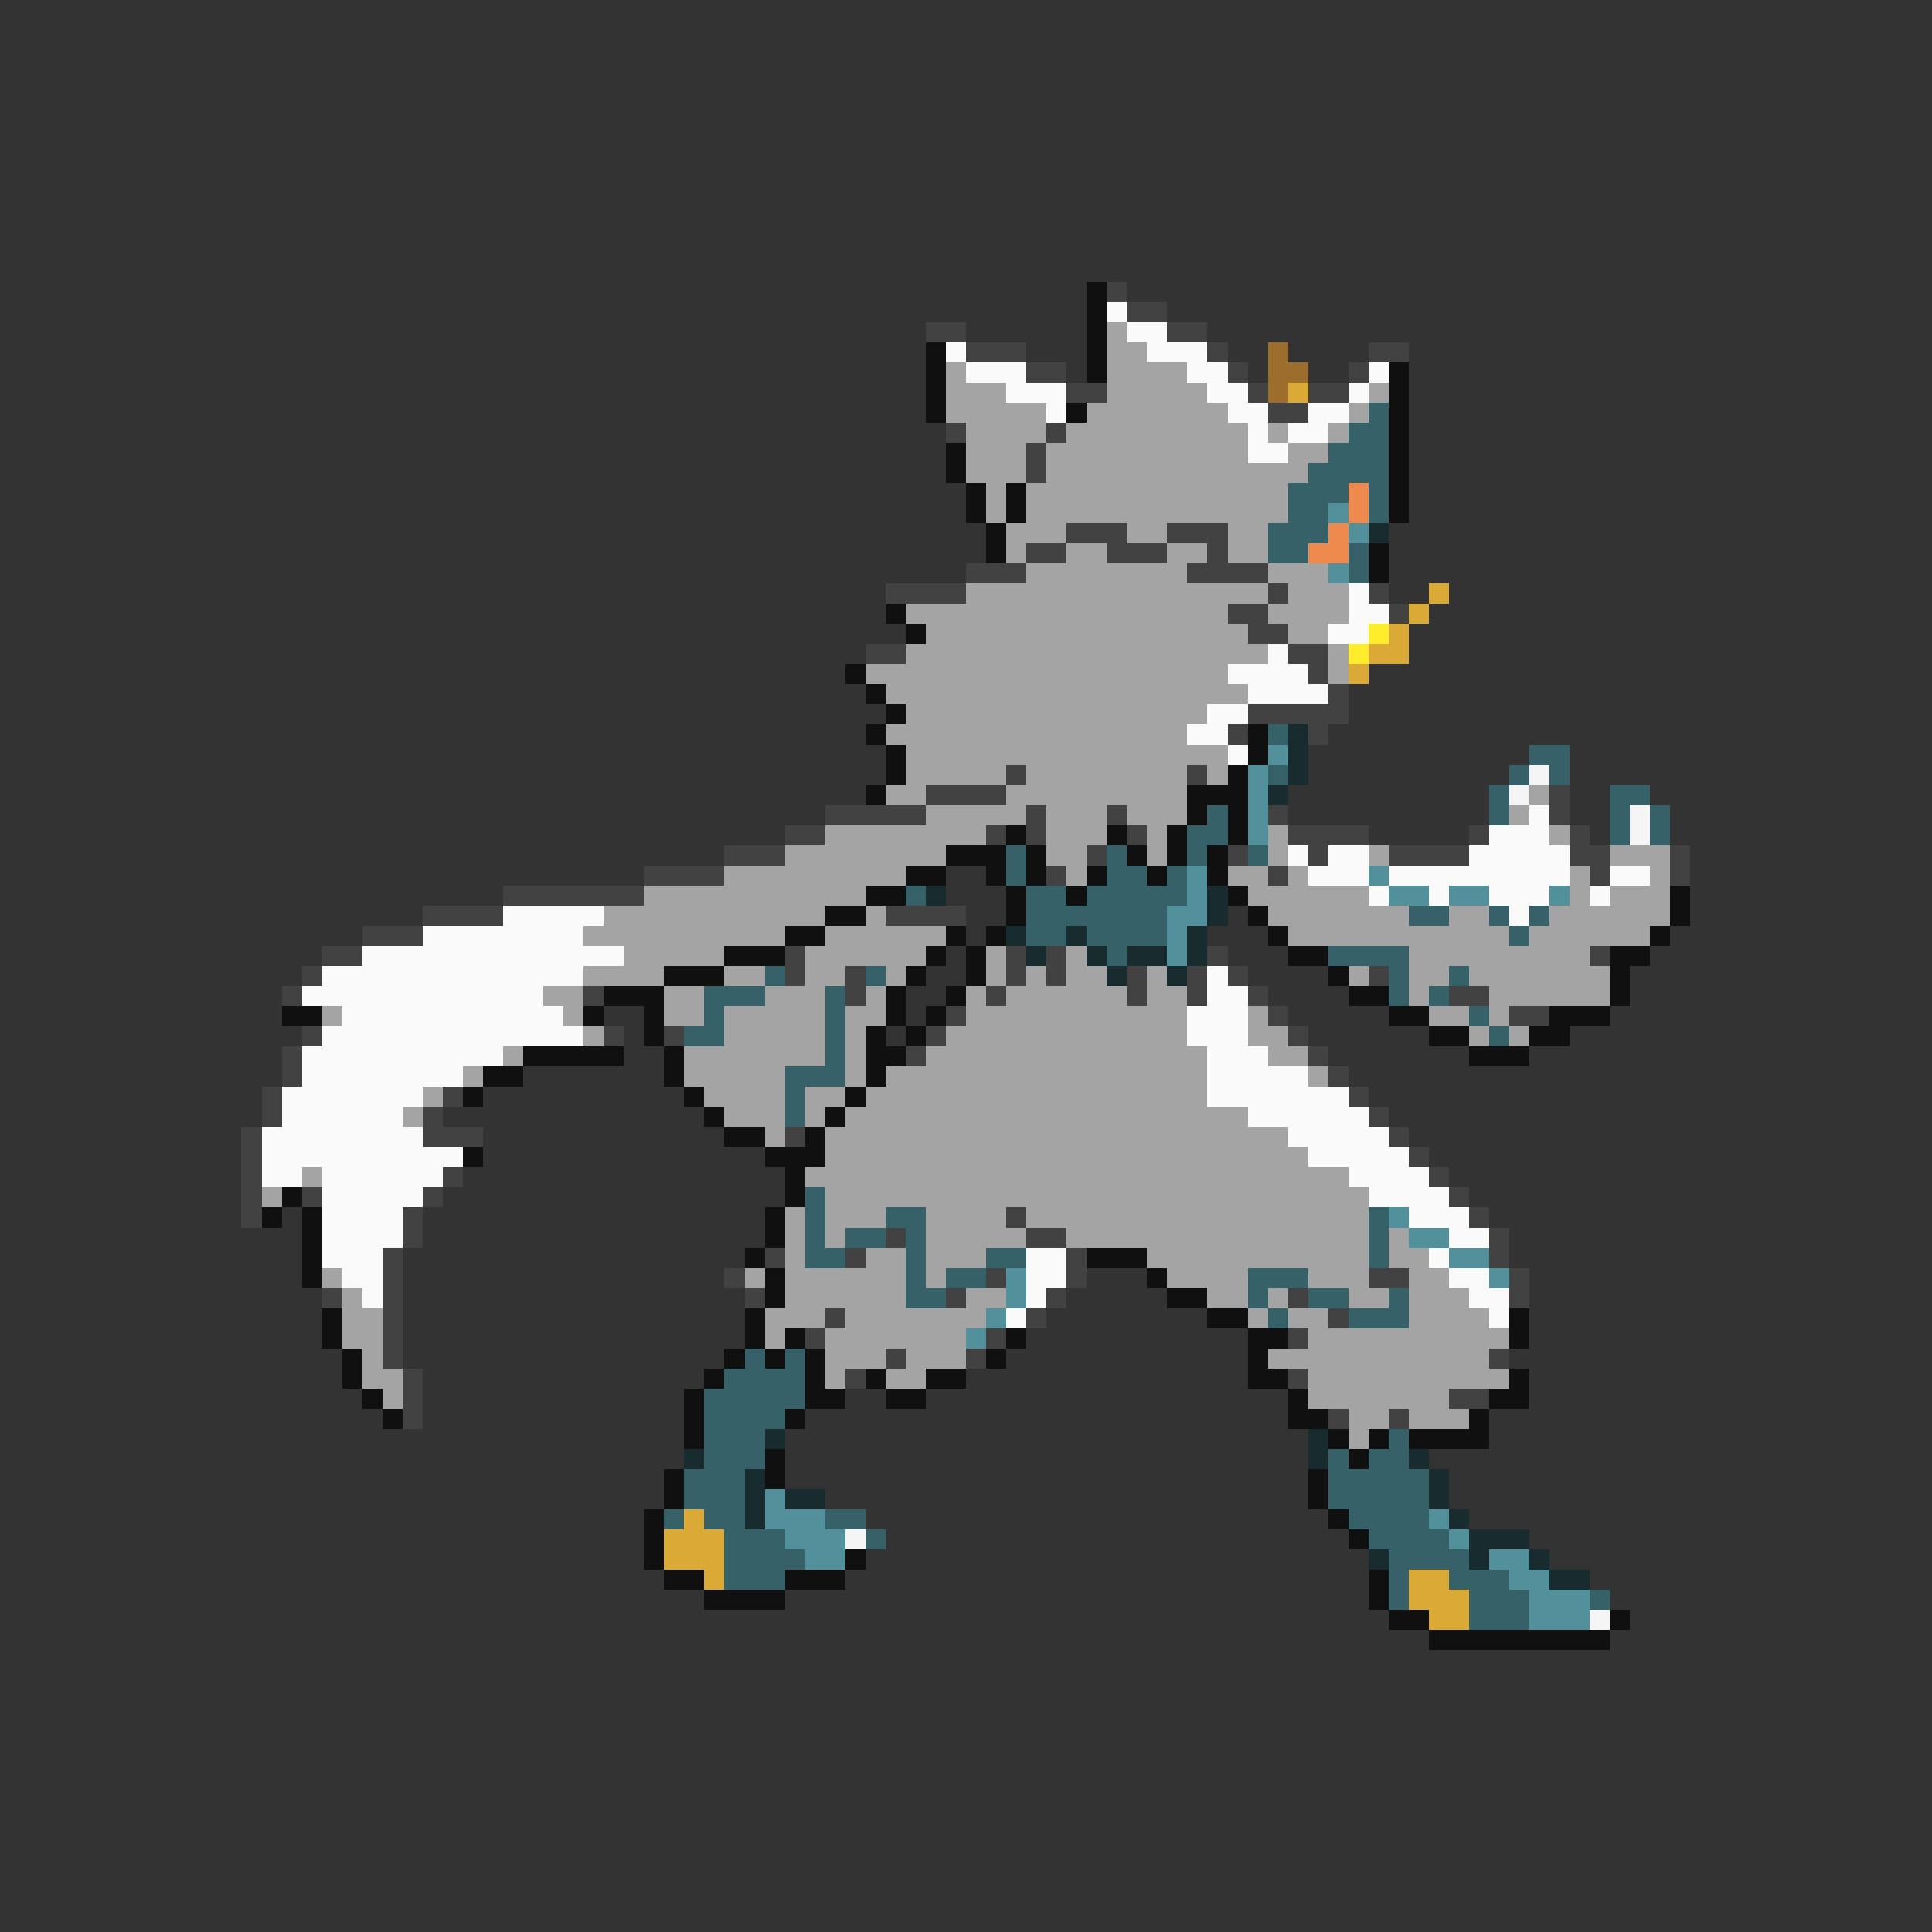 <svg xmlns="http://www.w3.org/2000/svg" viewBox="0 -0.5 96 96" shape-rendering="crispEdges">
<rect x="0" y="-0.5" width="96" height="96" fill="#333333" stroke="none"/>
<path stroke="#101010" d="M54 14h1M54 15h1M54 16h1M46 17h1M54 17h1M46 18h1M54 18h1M69 18h1M46 19h1M69 19h1M46 20h1M53 20h1M69 20h1M69 21h1M47 22h1M69 22h1M47 23h1M69 23h1M48 24h1M50 24h1M69 24h1M48 25h1M50 25h1M69 25h1M49 26h1M49 27h1M68 27h1M68 28h1M44 30h1M45 31h1M42 33h1M43 34h1M44 35h1M43 36h1M62 36h1M44 37h1M62 37h1M44 38h1M61 38h1M43 39h1M59 39h3M59 40h1M61 40h1M50 41h1M55 41h1M58 41h1M61 41h1M47 42h3M51 42h1M56 42h1M58 42h1M60 42h1M45 43h2M49 43h1M51 43h1M54 43h1M57 43h1M60 43h1M43 44h2M50 44h1M53 44h1M61 44h1M83 44h1M41 45h2M50 45h1M62 45h1M83 45h1M39 46h2M47 46h1M49 46h1M63 46h1M82 46h1M36 47h3M46 47h1M48 47h1M64 47h2M80 47h2M33 48h3M45 48h1M48 48h1M66 48h1M80 48h1M30 49h3M44 49h1M47 49h1M67 49h2M80 49h1M14 50h2M29 50h1M32 50h1M44 50h1M46 50h1M69 50h2M77 50h3M32 51h1M43 51h1M45 51h1M71 51h2M76 51h2M26 52h5M33 52h1M43 52h2M73 52h3M24 53h2M33 53h1M43 53h1M23 54h1M34 54h1M42 54h1M35 55h1M41 55h1M36 56h2M40 56h1M23 57h1M38 57h3M39 58h1M14 59h1M39 59h1M13 60h1M15 60h1M38 60h1M15 61h1M38 61h1M15 62h1M37 62h1M54 62h3M15 63h1M38 63h1M57 63h1M38 64h1M58 64h2M16 65h1M37 65h1M60 65h2M75 65h1M16 66h1M37 66h1M39 66h1M50 66h1M62 66h2M75 66h1M17 67h1M36 67h1M38 67h1M40 67h1M49 67h1M62 67h1M17 68h1M35 68h1M40 68h1M43 68h1M46 68h2M62 68h2M75 68h1M18 69h1M34 69h1M40 69h2M44 69h2M64 69h1M74 69h2M19 70h1M34 70h1M39 70h1M64 70h2M73 70h1M34 71h1M66 71h1M68 71h1M70 71h4M38 72h1M67 72h1M33 73h1M38 73h1M65 73h1M33 74h1M65 74h1M32 75h1M66 75h1M32 76h1M67 76h1M32 77h1M42 77h1M33 78h2M39 78h3M68 78h1M35 79h4M68 79h1M69 80h2M80 80h1M71 81h9" />
<path stroke="#424242" d="M55 14h1M56 15h2M46 16h2M58 16h2M48 17h3M60 17h1M68 17h2M51 18h2M61 18h1M67 18h1M53 19h2M62 19h1M65 19h2M63 20h2M47 21h1M52 21h1M51 22h1M51 23h1M53 26h3M58 26h3M51 27h2M55 27h3M60 27h1M48 28h3M59 28h4M44 29h4M63 29h1M68 29h1M61 30h2M69 30h1M62 31h2M43 32h2M64 32h2M65 33h1M66 34h1M62 35h5M61 36h1M65 36h1M50 38h1M59 38h1M46 39h4M77 39h1M41 40h5M51 40h1M55 40h1M63 40h1M77 40h1M39 41h2M49 41h1M51 41h1M56 41h1M64 41h4M73 41h1M78 41h1M36 42h3M54 42h1M61 42h1M65 42h1M69 42h4M78 42h2M83 42h1M32 43h4M52 43h1M63 43h1M79 43h1M83 43h1M25 44h7M21 45h4M44 45h4M18 46h3M16 47h2M39 47h1M50 47h1M52 47h1M60 47h1M79 47h1M15 48h1M39 48h1M42 48h1M50 48h1M52 48h1M56 48h1M59 48h1M61 48h1M68 48h1M14 49h1M29 49h1M42 49h1M49 49h1M56 49h1M59 49h1M62 49h1M72 49h2M47 50h1M63 50h1M75 50h2M15 51h1M30 51h1M33 51h1M46 51h1M64 51h1M14 52h1M45 52h1M65 52h1M14 53h1M66 53h1M13 54h1M22 54h1M67 54h1M13 55h1M21 55h1M68 55h1M12 56h1M21 56h3M39 56h1M69 56h1M12 57h1M70 57h1M12 58h1M22 58h1M71 58h1M12 59h1M15 59h1M21 59h1M72 59h1M12 60h1M20 60h1M50 60h1M73 60h1M20 61h1M44 61h1M51 61h2M74 61h1M19 62h1M38 62h1M42 62h1M53 62h1M74 62h1M19 63h1M36 63h1M49 63h1M53 63h1M68 63h2M75 63h1M16 64h1M19 64h1M37 64h1M47 64h1M52 64h1M64 64h1M75 64h1M19 65h1M41 65h1M51 65h1M66 65h1M19 66h1M40 66h1M49 66h1M64 66h1M19 67h1M44 67h1M48 67h1M74 67h1M20 68h1M42 68h1M64 68h1M20 69h1M72 69h2M20 70h1M66 70h1M69 70h1" />
<path stroke="#fafafa" d="M55 15h1M56 16h2M47 17h1M57 17h3M48 18h3M59 18h2M68 18h1M50 19h3M60 19h2M67 19h1M52 20h1M61 20h2M65 20h2M62 21h1M64 21h2M62 22h2M67 29h1M67 30h2M66 31h2M63 32h1M61 33h4M62 34h4M60 35h2M59 36h2M61 37h1M76 40h1M74 41h3M64 42h1M66 42h2M73 42h5M65 43h3M69 43h9M80 43h2M68 44h1M71 44h1M74 44h3M79 44h1M25 45h5M75 45h1M21 46h8M18 47h13M16 48h13M60 48h1M15 49h12M60 49h2M17 50h11M59 50h3M16 51h13M59 51h3M15 52h10M60 52h3M15 53h8M60 53h5M14 54h7M60 54h7M14 55h6M62 55h6M13 56h8M64 56h5M13 57h10M65 57h5M13 58h2M16 58h6M67 58h4M16 59h5M68 59h4M16 60h4M70 60h3M16 61h4M72 61h2M16 62h3M51 62h2M71 62h1M17 63h2M51 63h2M72 63h2M18 64h1M51 64h1M73 64h2M50 65h1M74 65h1" />
<path stroke="#a4a4a4" d="M55 16h1M55 17h2M47 18h1M55 18h4M47 19h3M55 19h5M68 19h1M47 20h5M54 20h7M67 20h1M48 21h4M53 21h9M63 21h1M66 21h1M48 22h3M52 22h10M64 22h2M48 23h3M52 23h13M49 24h1M51 24h13M49 25h1M51 25h13M50 26h3M56 26h2M61 26h2M50 27h1M53 27h2M58 27h2M61 27h2M51 28h8M63 28h3M48 29h15M64 29h3M45 30h16M63 30h4M46 31h16M64 31h2M45 32h18M66 32h1M43 33h18M66 33h1M44 34h18M45 35h15M44 36h15M45 37h16M45 38h5M51 38h8M60 38h1M44 39h2M50 39h9M76 39h1M46 40h5M52 40h3M56 40h3M75 40h1M41 41h8M52 41h3M57 41h1M63 41h1M77 41h1M39 42h8M52 42h2M57 42h1M63 42h1M68 42h1M80 42h3M36 43h9M53 43h1M61 43h2M64 43h1M78 43h1M82 43h1M32 44h11M62 44h6M78 44h1M80 44h3M30 45h11M43 45h1M63 45h7M72 45h2M77 45h6M29 46h10M41 46h6M64 46h11M76 46h6M31 47h5M40 47h6M49 47h1M53 47h1M70 47h9M29 48h4M36 48h2M40 48h2M44 48h1M49 48h1M51 48h1M53 48h2M57 48h1M67 48h1M70 48h2M73 48h7M27 49h2M33 49h2M38 49h3M43 49h1M48 49h1M50 49h6M57 49h2M70 49h1M74 49h6M16 50h1M28 50h1M33 50h2M36 50h5M42 50h2M48 50h11M62 50h1M71 50h2M74 50h1M29 51h1M36 51h5M42 51h1M47 51h12M62 51h2M73 51h1M75 51h1M25 52h1M34 52h7M42 52h1M46 52h14M63 52h2M23 53h1M34 53h5M42 53h1M44 53h16M65 53h1M21 54h1M35 54h4M40 54h2M43 54h17M20 55h1M36 55h3M40 55h1M42 55h20M38 56h1M41 56h23M41 57h24M15 58h1M40 58h27M13 59h1M41 59h27M39 60h1M41 60h3M46 60h4M51 60h17M39 61h1M41 61h1M46 61h5M53 61h15M69 61h1M39 62h1M43 62h2M46 62h3M57 62h11M69 62h2M16 63h1M37 63h1M39 63h6M46 63h1M58 63h4M65 63h3M70 63h2M17 64h1M39 64h6M48 64h2M60 64h2M63 64h1M67 64h2M70 64h3M17 65h2M38 65h3M42 65h7M62 65h1M64 65h2M70 65h4M17 66h2M38 66h1M41 66h7M65 66h10M18 67h1M41 67h3M45 67h3M63 67h11M18 68h2M41 68h1M44 68h2M65 68h10M19 69h1M65 69h7M67 70h2M70 70h3M67 71h1" />
<path stroke="#9d6d2d" d="M63 17h1M63 18h2M63 19h1" />
<path stroke="#daa936" d="M64 19h1M71 29h1M70 30h1M69 31h1M68 32h2M67 33h1M34 75h1M33 76h3M33 77h3M35 78h1M70 78h2M70 79h3M71 80h2" />
<path stroke="#376168" d="M68 20h1M67 21h2M66 22h3M65 23h4M64 24h3M68 24h1M64 25h2M68 25h1M63 26h3M63 27h2M67 27h1M67 28h1M63 36h1M76 37h2M63 38h1M75 38h1M77 38h1M74 39h1M80 39h2M60 40h1M74 40h1M80 40h1M82 40h1M59 41h2M80 41h1M82 41h1M50 42h1M55 42h1M59 42h1M62 42h1M50 43h1M55 43h2M58 43h1M45 44h1M51 44h2M54 44h5M51 45h7M70 45h2M74 45h1M76 45h1M51 46h2M54 46h4M75 46h1M55 47h1M66 47h4M38 48h1M43 48h1M69 48h1M72 48h1M35 49h3M41 49h1M69 49h1M71 49h1M35 50h1M41 50h1M73 50h1M34 51h2M41 51h1M74 51h1M41 52h1M39 53h3M39 54h1M39 55h1M40 59h1M40 60h1M44 60h2M68 60h1M40 61h1M42 61h2M45 61h1M68 61h1M40 62h2M45 62h1M49 62h2M68 62h1M45 63h1M47 63h2M62 63h3M45 64h2M62 64h1M65 64h2M69 64h1M63 65h1M67 65h3M37 67h1M39 67h1M36 68h4M35 69h5M35 70h4M35 71h3M69 71h1M35 72h3M66 72h1M68 72h2M34 73h3M66 73h5M34 74h3M66 74h5M33 75h1M35 75h2M41 75h2M67 75h4M36 76h3M43 76h1M68 76h4M36 77h4M69 77h4M36 78h3M69 78h1M72 78h3M69 79h1M73 79h3M79 79h1M73 80h3" />
<path stroke="#ef8a4e" d="M67 24h1M67 25h1M66 26h1M65 27h2" />
<path stroke="#52919b" d="M66 25h1M67 26h1M66 28h1M63 37h1M62 38h1M62 39h1M62 40h1M62 41h1M59 43h1M68 43h1M59 44h1M69 44h2M72 44h2M77 44h1M58 45h2M58 46h1M58 47h1M69 60h1M70 61h2M72 62h2M50 63h1M74 63h1M50 64h1M49 65h1M48 66h1M38 74h1M38 75h3M71 75h1M39 76h3M72 76h1M40 77h2M74 77h2M75 78h2M76 79h3M76 80h3" />
<path stroke="#182b2e" d="M68 26h1M64 36h1M64 37h1M64 38h1M63 39h1M46 44h1M60 44h1M60 45h1M50 46h1M53 46h1M59 46h1M51 47h1M54 47h1M56 47h2M59 47h1M55 48h1M58 48h1M38 71h1M65 71h1M34 72h1M65 72h1M70 72h1M37 73h1M71 73h1M37 74h1M39 74h2M71 74h1M37 75h1M72 75h1M73 76h3M68 77h1M73 77h1M76 77h1M77 78h2" />
<path stroke="#feed2a" d="M68 31h1M67 32h1" />
<path stroke="#f5f5f5" d="M76 38h1M75 39h1M81 40h1M81 41h1M42 76h1M79 80h1" />
</svg>